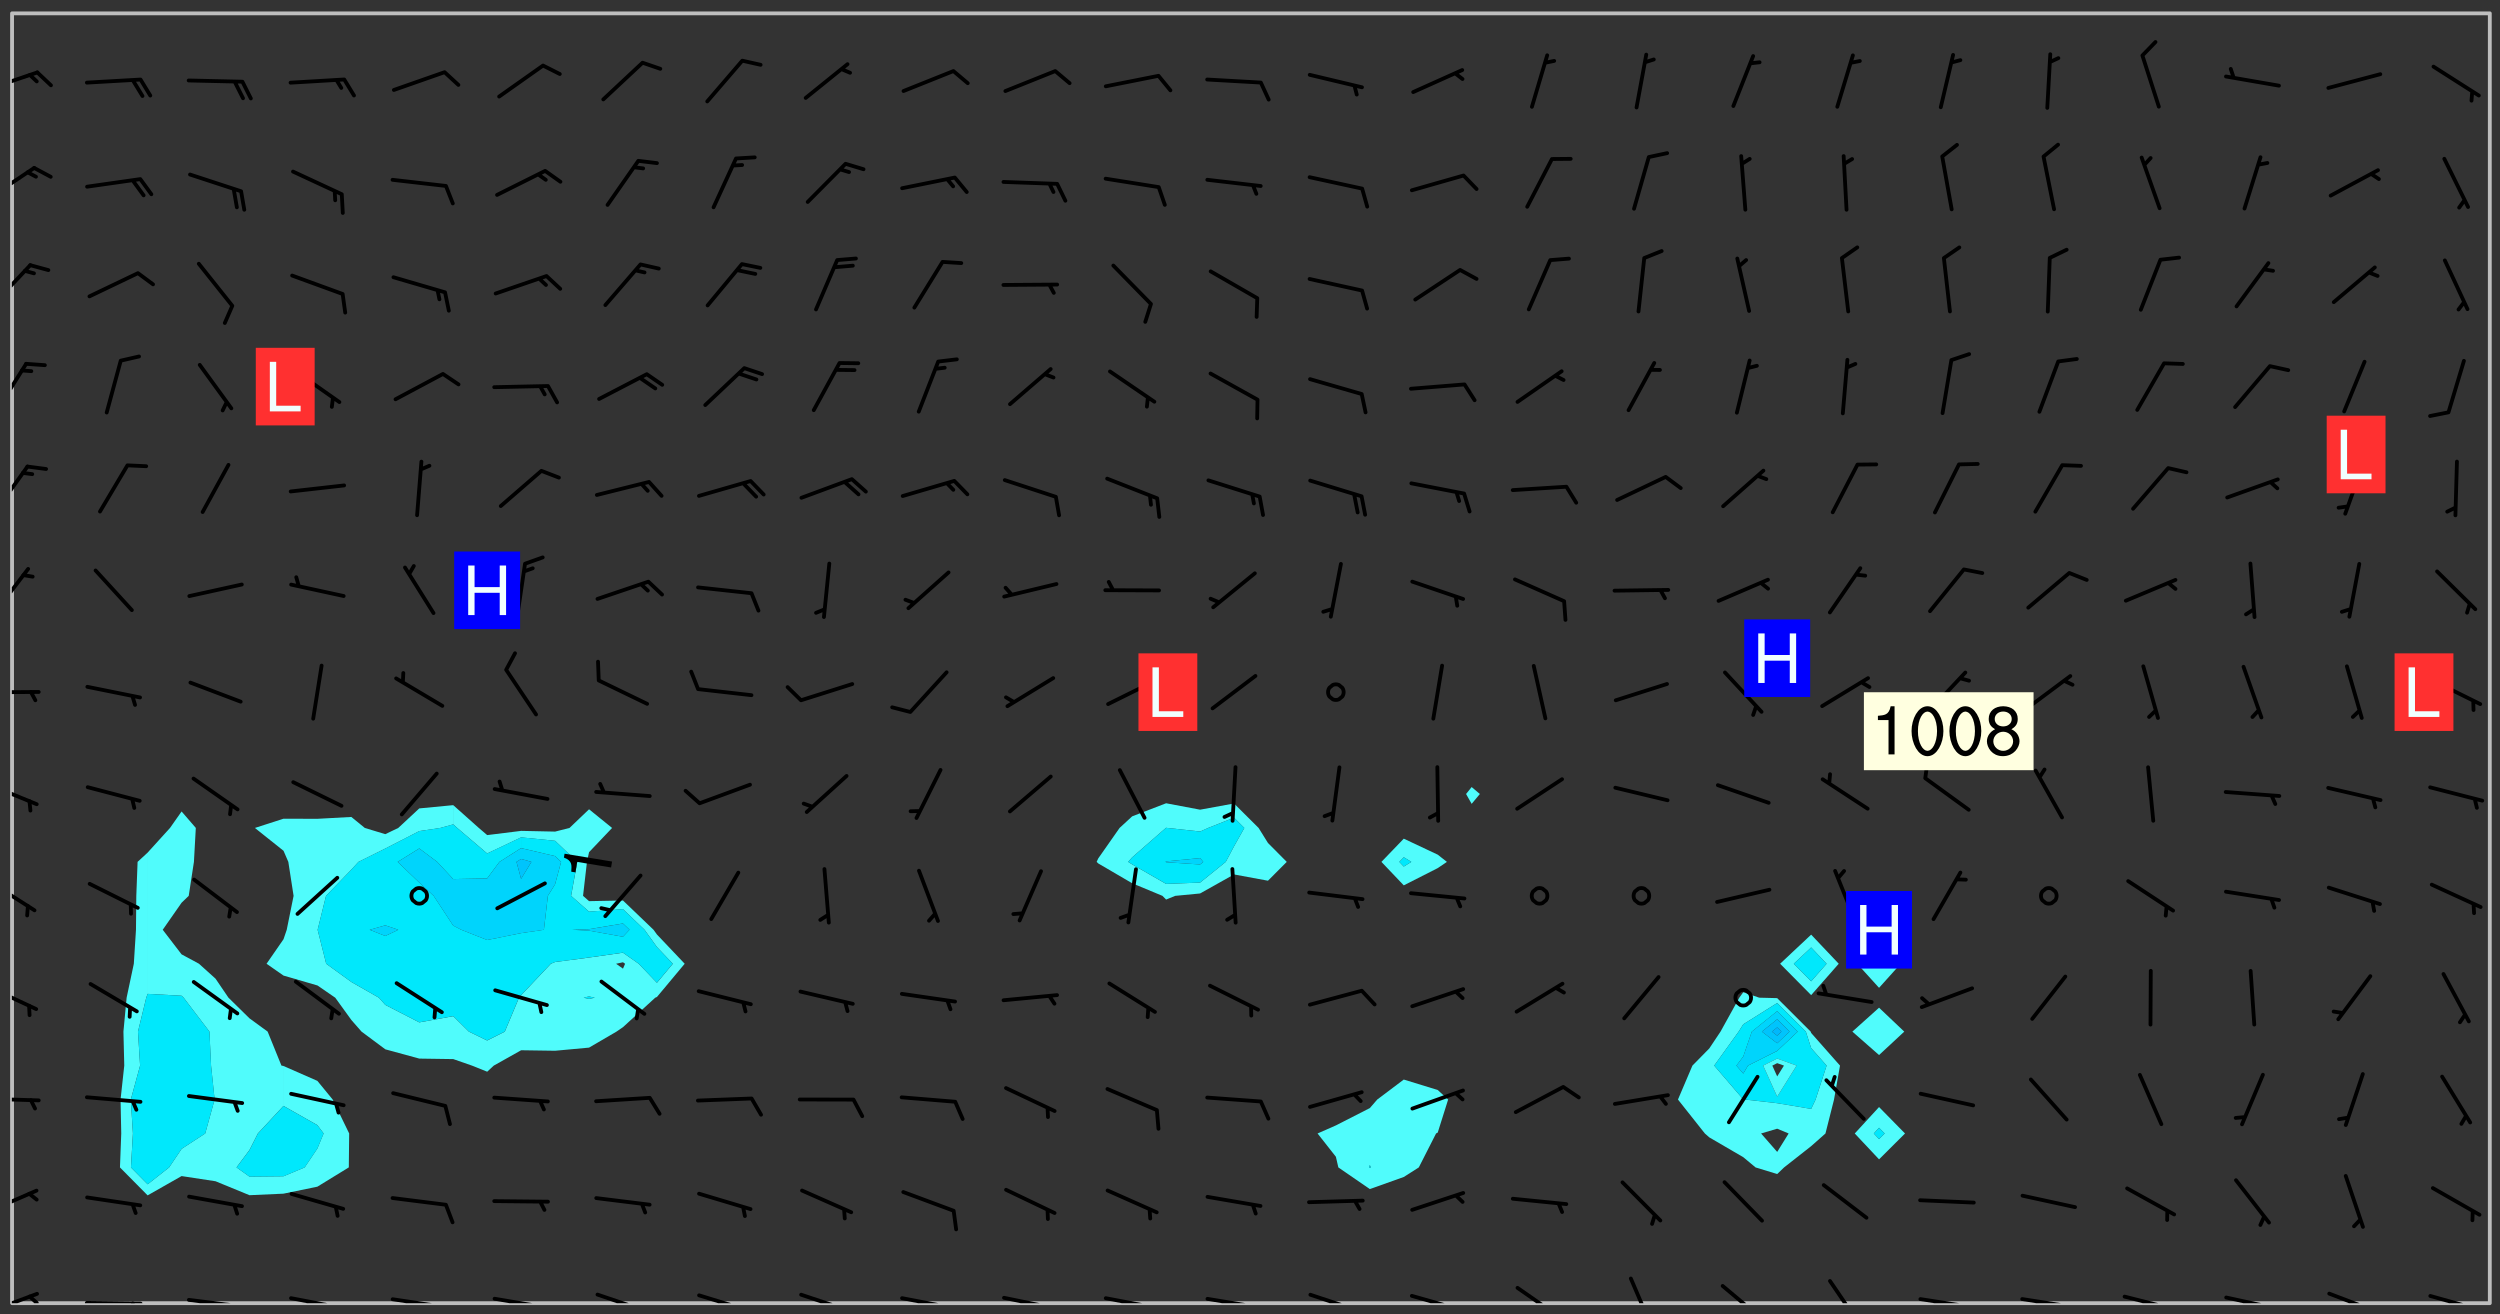 <svg xmlns="http://www.w3.org/2000/svg" role="img" xmlns:xlink="http://www.w3.org/1999/xlink" viewBox="142.45 309.95 326.84 171.84"><rect x="142.45" y="309.95" width="326.84" height="171.84" fill="#333333" stroke="none"/><defs><clipPath id="a"><path d="M144 311.672h1v168.656h-1zm0 0"/></clipPath><clipPath id="b"><path d="M144 311.672h324v168.656H144zm0 0"/></clipPath><clipPath id="c"><path d="M467 311.672h1v168.656h-1zm0 0"/></clipPath><clipPath id="d"><path d="M144 478h4v2.328h-4zm0 0"/></clipPath><clipPath id="e"><path d="M146 479h2v1.328h-2zm0 0"/></clipPath><clipPath id="f"><path d="M153 480h9v.328h-9zm0 0"/></clipPath><clipPath id="g"><path d="M159 480h2v.328h-2zm0 0"/></clipPath><clipPath id="h"><path d="M166 479h9v1.328h-9zm0 0"/></clipPath><clipPath id="i"><path d="M172 480h2v.328h-2zm0 0"/></clipPath><clipPath id="j"><path d="M180 479h8v1.328h-8zm0 0"/></clipPath><clipPath id="k"><path d="M186 480h2v.328h-2zm0 0"/></clipPath><clipPath id="l"><path d="M193 479h8v1.328h-8zm0 0"/></clipPath><clipPath id="m"><path d="M199 480h2v.328h-2zm0 0"/></clipPath><clipPath id="n"><path d="M206 479h9v1.328h-9zm0 0"/></clipPath><clipPath id="o"><path d="M212 480h2v.328h-2zm0 0"/></clipPath><clipPath id="p"><path d="M220 478h8v2.328h-8zm0 0"/></clipPath><clipPath id="q"><path d="M226 480h1v.328h-1zm0 0"/></clipPath><clipPath id="r"><path d="M233 479h8v1.328h-8zm0 0"/></clipPath><clipPath id="s"><path d="M239 480h2v.328h-2zm0 0"/></clipPath><clipPath id="t"><path d="M246 478h9v2.328h-9zm0 0"/></clipPath><clipPath id="u"><path d="M252 480h2v.328h-2zm0 0"/></clipPath><clipPath id="v"><path d="M260 479h8v1.328h-8zm0 0"/></clipPath><clipPath id="w"><path d="M267 480h2v.328h-2zm0 0"/></clipPath><clipPath id="x"><path d="M273 479h8v1.328h-8zm0 0"/></clipPath><clipPath id="y"><path d="M280 480h2v.328h-2zm0 0"/></clipPath><clipPath id="z"><path d="M286 479h9v1.328h-9zm0 0"/></clipPath><clipPath id="A"><path d="M293 480h2v.328h-2zm0 0"/></clipPath><clipPath id="B"><path d="M300 479h8v1.328h-8zm0 0"/></clipPath><clipPath id="C"><path d="M305 480h2v.328h-2zm0 0"/></clipPath><clipPath id="D"><path d="M313 478h8v2.328h-8zm0 0"/></clipPath><clipPath id="E"><path d="M319 480h1v.328h-1zm0 0"/></clipPath><clipPath id="F"><path d="M326 479h9v1.328h-9zm0 0"/></clipPath><clipPath id="G"><path d="M332 480h2v.328h-2zm0 0"/></clipPath><clipPath id="H"><path d="M340 478h7v2.328h-7zm0 0"/></clipPath><clipPath id="I"><path d="M355 476h4v4.328h-4zm0 0"/></clipPath><clipPath id="J"><path d="M367 477h7v3.328h-7zm0 0"/></clipPath><clipPath id="K"><path d="M381 477h5v3.328h-5zm0 0"/></clipPath><clipPath id="L"><path d="M393 479h8v1.328h-8zm0 0"/></clipPath><clipPath id="M"><path d="M406 479h9v1.328h-9zm0 0"/></clipPath><clipPath id="N"><path d="M412 480h2v.328h-2zm0 0"/></clipPath><clipPath id="O"><path d="M419 479h9v1.328h-9zm0 0"/></clipPath><clipPath id="P"><path d="M425 480h2v.328h-2zm0 0"/></clipPath><clipPath id="Q"><path d="M433 479h8v1.328h-8zm0 0"/></clipPath><clipPath id="R"><path d="M439 480h1v.328h-1zm0 0"/></clipPath><clipPath id="S"><path d="M446 478h8v2.328h-8zm0 0"/></clipPath><clipPath id="T"><path d="M452 480h1v.328h-1zm0 0"/></clipPath><clipPath id="U"><path d="M459 479h9v1.328h-9zm0 0"/></clipPath><clipPath id="V"><path d="M465 480h2v.328h-2zm0 0"/></clipPath><clipPath id="W"><path d="M144 465h4v4h-4zm0 0"/></clipPath><clipPath id="X"><path d="M144 453h4v2h-4zm0 0"/></clipPath><clipPath id="Y"><path d="M144 438h4v5h-4zm0 0"/></clipPath><clipPath id="Z"><path d="M144 424h4v6h-4zm0 0"/></clipPath><clipPath id="aa"><path d="M144 412h4v4h-4zm0 0"/></clipPath><clipPath id="ab"><path d="M144 400h4v1h-4zm0 0"/></clipPath><clipPath id="ac"><path d="M144 384h3v7h-3zm0 0"/></clipPath><clipPath id="ad"><path d="M144 370h3v7h-3zm0 0"/></clipPath><clipPath id="ae"><path d="M144 357h3v7h-3zm0 0"/></clipPath><clipPath id="af"><path d="M144 344h3v6h-3zm0 0"/></clipPath><clipPath id="ag"><path d="M144 331h4v6h-4zm0 0"/></clipPath><clipPath id="ah"><path d="M144 319h4v3h-4zm0 0"/></clipPath><g id="ai" clip-path="url(#clip1)"><path fill="#fff" fill-opacity="0" fill-rule="evenodd" d="M0 0h1000v1000H0zm0 0"/><path fill="#d3d3d3" fill-opacity="0" fill-rule="evenodd" d="M162.152 355.867l-.234.293.059.234.117.172.176.234.293.348.113.059.117-.172.059-.234.176-.176.465-.176h.699l.234.293.289.816.059.176.176.23.352.234.699.699.172.176.234.348.234.41.289.582.41.465.23.234.234.176.117.23.176.293.172 1.164v.234l.059.289.059.117.117.117.348.41.117.172.176.176.176.234.117.172.172.352.059.234.234.406.234-.059-.176.176-.059.93h-.582l-.234-.113-.348.113-.117.117-.059.293-.059.176-.117.172-.465.293-.059.234-.059.113v.645l.059.172v.41l.059.059v.406l.059.406.117.176.059.059.23.641-.059.293v.699l-.059.582v.234l-.059.23-.055.352v1.922l.055.117h.426l-.367.117-.023.352.891 1.168 1.742.539 1.34.359v.539l.09.809.535.715 1.52.27.891-.086.09 1.164.535.18 1.16-.18 2.055-.984 1.16-.363 1.879-.176 1.695-.18-.18.719-1.516.086-1.25.09-.805.27-1.074.809.27.719.535.898-.18.625-.266.809.266 1.078.625.898.805.18 1.25-.18-.266.723.098.504.055.293v.172l.059.293v.406l.176.117.352.117h.406l.293-.176.113-.117.059-.117.117-.23.059-.176.352-.465.23-.176.176-.059.176.059.059.176.117.988.055.469.059.172.117.234.176.059.816.059h.289l.117.234.059.406.059.352v1.105l.117.293.117.348.289.699.176.352.582.754.352.176.172.059.469.234.641.465.348.234.293.176.293.055.23.062.816.348.293.176.113.172.352.352.117.176.523.641v.289l.059.352v.348l.059.352.059.289.117.059.172.059h.176l.582.234.176.117.176.289.176.234.113.234.293.23.117.117v.41l.059.055.289.234.234.117.059.117.117.172.059.117.23.234.059.176.234.059.117.059-.117.113-.059.117v.117l-.117.293-.117.289v.582l.176.117.117.059.059.117.117.117.113.059.176.348.059.352.059.406v.176l-.059.176-.117.699v.172l.117.176.293.293h.406l.176.117.117.172.117.293v.234h-.527l-.23-.234h-.234l-.176.059-.059.699.059.348.117.176.176.41.117.23.289.469.176.055h.523l.234.059.758.641.059.293v.234l.059.059.23.348v.352l-.117.172v.293l.293.289.293.176.172.059.293.176.293.117.582.406.289.234.293.176.219.16.016.012.23.176.641.523.176.234.117.176.176.176.113.172v.641l.117.176.469.117.582.117.234.059.23.113.293.117.113.059.586.352.289.172.176.062.176.055.176.059.699.352.289.176.234.055.289.176.234.117.641.406.293.117.172.059.234.059.41.059.23.059.234.117.059.172-.41.176.469.059.059.293.113.234.176.055.234.059.176.059.406.117.641.234.117.172.059.234v.176l-.059.117-.059.406.234.234.117.059.348.117.641.23.176.117.289.117.176.176.234.465.582 1.105.176.176.348.176.176.117.352.117 1.047.523.234.059.465.113.293.059.465.176.758.582.234.234.348.465.176.176.289.234.816.699.293.176.289.289.293.176.293.289.695.641.176.176.293.234.289.234.469.289.641.582.348.234.234.293.348.348.352.465.934.992.348.406.117.176.234.059.113.117.645.176.23.113.234.059.293.176.23.117.934.699.406.406.234.176.406.176.234.117.816.348.348.234.234.117.293.289.23.117.758.352.352.172.23.059.293.117.234.059.871.176h.816l.469.23.172.059.875.699.465.117.293.059.176.059.23.059.469.059.348.059.352.059.406.059h.293l.172.059v.23l.176.176h.293l.348.059.352.059.699.117h.641l.465-.234.293-.176.172-.117.41-.172.289-.176.934-.465.469-.293.523-.293.465-.172.465-.176 1.051-.465.289-.117.41-.117.289-.117.527-.176 1.516-.699.582-.348.289-.059.293-.059.348-.117.875-.23.352-.117h.113l.234-.059.875-.234.234-.059h.812l.352-.059.816-.117.172-.059.352-.055.293-.059.23-.059.816-.176.176-.059h.348l.234-.059.465-.117.758-.172.234-.059h.348l.41-.117.289-.059 1.285-.059h.289l.41-.059.23-.059h.176l.875-.117h.406l.41-.117h.348l.352-.113.871-.059h1.75l1.047.289.41.117.289.117.352.117.289.117 1.051.172.289.059h.293l.293.059.172.059.41.059.172.059.117.059h.117l.117.059.352.059h.113l.41.066 1.922.395 1.926.395 1.52.449 1.695.719 2.145.805 1.605-.719 1.43-.805 1.16-1.078 1.25-.449 3.035-.719 1.875-.359 2.145-1.348 2.234-1.254 2.5-1.258 1.695-.449 1.785-.18 1.16-.27.625.539 1.34-.27.715-.988.984-1.344.445-.18.805-.359 1.875-.539 1.785-.449 1.25-.27 1.16-.09 1.699-.09 1.961-.27 1.25-.09h.539l.625-.09h.891l2.145-.18 2.41-.18 2.59-.09 1.695.18 1.609.09 1.43.359 1.16.719 1.875.988 1.16 1.527.266.715.629.09.355.898.535.539.535 1.527 1.074.359h.535l-.805.535.09 1.707.715 2.695.891.805.895.988.715 1.258 1.785.539 1.52-.18.355 1.344 1.609-.805.98-.539.27.27.316-.215.219-.145.801.449.449-.359h.355l.535-.27.539-.719.535-.27.625-.988 1.16.449.84.371 1.395.617 1.695-.18h1.605l1.785.09.18-1.707.535-1.344.805.27.492.848.402.406-.09.539v.359l.715.449.711-.27h1.43l.359.988.445 1.258.715 1.344 1.25.629 1.695.629.715-.18.18-.539.98-.09.449.359.086 1.258-.266.629-.535.18v.539l.715.984.266.539.984.988.801 1.078-.266.359-.09.898-.625 2.332-.355 2.066-.09 1.793-.18.719-.09.539v1.438l-.98 1.883-.359 1.707-.535.898-.805 1.168-.266.539 2.055 1.254.086.359-.355.539-.09-.18v.809l.09 1.438-.445.715-1.074.094-.266.715.535.898.805.719 1.16.809 1.34.27.445.359-.355.449-1.789-.09-1.25-.449-.715-.719-.625-.09-.176 3.59-.188 1.309h89.359V311.703h-55.27v49.082l.762.125 3.289.543 2.023 2.836v2.754l2.352.332 2.348.332h4.051l-1.379 4.16-2.023.707-2.023.703-.543.344-2.594 1.617-.188.117-2.023-2.078-.73-2.742-2.672-2.078-1.375-3.5-.066-.082-1.957-2.672 2.75-1.418v-49.082H294.422v91.414l.117.031.133.012.074.074.105.047.09.059.086.059.09.059.297.297.059.09.031.117.027.117.016.137-.031.117-.059.09-.059.086-.043.105-.047.102-.027.121v.145l.176.27.148.148.074.086.074.074.043.105.062.09.059.086.043.105.059.09.047.102.043.105.059.086.117.18.074.074.062.086.059.09.043.105.059.09.059.086.062.09.059.09.043.102.117.18.074.074.059.086.074.074.09.059.105.047h.148l.133-.016.133.016.102-.047.074-.074.047-.102-.016-.133v-.148l-.047-.105-.027-.117-.047-.102-.027-.121-.043-.102-.062-.09-.043-.102-.043-.105-.031-.117-.016-.133-.012-.137.086-.059.059-.086.121-.031.043.105.016.133v.117l.059.102.059.09.09.059.148.148.059.09.043.105-.012.102.086.059.105.047.086.059.09.059.074.074-.117.027-.105.047-.086.059-.074.074-.059.09-.062.086-.027.121-.047.102-.043.105-.031.117-.012.133-.016.133v.148l.027.117.047.105.043.102.059.09.074.074.09.059.074.074.09.059.059.09.043.105.047.102.117.031.133.016h.148l.117-.031.105.043.043.105.047.102.027.121L299.5 410l.027.117.031.121.027.117.105.043.102.047.133-.016.148.148.062.086.074.074.07.074.09.062.105.043.102.043.117.031.137.016.117-.031.074-.074.027-.117-.012-.133-.031-.121-.027-.117.043-.105h.117l.09.062.117.027h.148l.133.016h.148l.133.016.133-.016h.148l.133-.016.133-.012.137.012.117-.027.133-.016.191-.059-.059.176-.016.133-.027.121-.016.133-.059.086-.133.016-.105.047-.105.043-.117.031-.117.027-.266.031h-.148l-.133.016-.074.074.059.086.148.148.117.18.074.07.09.062.09.059.086.059.09.059.102.043.105.062.105.043.086.059.105.047.102.043.18.117.059.09-.043.102-.047.105.016.133.223.223.059.09.043.102.031.121.043.102.016.133.031.117.012.137.031.117.148.148.102.043.105.043.117.031.133.016.137.016h.117l.117-.031.09-.059.043-.105.047-.102.043-.105.031-.117.012-.133v-.148l-.012-.133-.016-.133-.031-.117-.043-.105-.047-.105-.043-.102-.043-.105-.016-.133.016-.133.027-.117.031-.117.027-.121.047-.102.09-.059.086-.062.074-.074.09-.059.223-.223.059-.086.074-.074.117-.18.059-.086v-.148l-.074-.074-.102-.047-.105-.043-.102-.043-.059-.09-.047-.105-.027-.117.09-.059.117-.031.102-.043.18-.117.148-.148.012-.133-.012-.105-.09-.059-.133.016h-.148l-.133.016-.133-.016-.121-.031-.086-.059-.074-.074-.059-.09-.062-.086-.117-.18-.059-.086.031-.121.086-.059.121-.031.059-.086v-.121l-.031-.117-.059-.09-.059-.086-.047-.105-.027-.117-.016-.133.059-.09.074-.074.09-.059.117-.18.074-.074.059-.086.148-.148.121-.031.133-.016.133.016.074.074.043.105.016.133-.031.117-.117.031-.133.012-.148.148-.043.105-.047.102-.027.121-.031.117v.148l.031.117.043.105.059.09.074.07.074.074.117.031.121.027.117-.027.133-.016h.117l.09.059.074.074.047.105.059.086.102.047.133.016.105.043.086.059-.012.105-.074.074-.18.117-.059.09-.09.059-.07.074-.074.074-.062.09-.027.117-.016.133.016.133-.016.133v.148l.016.133.027.117.031.121.074.074.09.059.086.059.09.059.117.031v.086l-.102.047-.09.059-.266.031-.117.027h-.148l-.105.043-.102.047-.059.09-.062.234-.012.133-.031.121-.016.133v.293l-.012.133.012.137.016.133.133.016.133.012.121.031.086.059.074.074.047.105.043.102.016.133v.445l-.016.133v.445l.031.266.027.117.016.133.031.117.086.211.031.266v.148l-.031.117-.027.117-.031.121-.027.117-.031.117-.031.121-.012.133-.016.133.09.059.117-.031.102.016.047.105-.031.266v.441l-.043.105-.047.105-.043.102-.043.105-.059.086-.031.121-.043.117-.031.117-.016.133.016.133.059.09.105.047.086.059.059.086-.012.137-.031.117-.043.102v.445l-.016.133v.148l-.031.117-.043.105-.027.117-.047.105-.043.102-.031.121-.027.117-.031.133-.031.117-.027.117-.043.105-.031.117-.031.121-.012.133-.016.133v.297l.027.117v.148l.047.398.027.117.059.09.121.031h.148l.133-.016.059.09v.117l-.059.09-.09.059-.102.043-.105.047-.09.059-.086.059-.137.016-.117-.031-.133-.016-.102.047-.062.086-.012.137-.016.133-.031.117-.027.117-.016.133-.031.121v.297l.016.133.031.117v.148l.012.133v.148l-.027.117-.047.102-.027.121-.031.117-.059.09-.074.074-.102.043-.105.047-.117.027-.121.031-.102-.047.059-.086.105-.047.027-.117.031-.117.027-.121.031-.117v-.148l.016-.133-.031-.117-.043-.105-.105.016-.074.074-.102.043-.09.062-.074.074-.043.102-.016.133-.031.117L304.25 426l-.031.117-.027.117-.031.121-.027.117-.031.117-.043.105-.09.059h-.09l-.117-.031-.031-.086.016-.137-.031-.117v-.148l-.012-.133v-.148l-.062-.234-.027-.121-.043-.102-.047-.105-.059-.086-.059-.09-.043-.105-.062-.086-.148-.148-.07-.074-.105-.047-.105-.043-.102-.043-.297-.297-.09-.074-.086-.059-.105-.043-.09-.062-.086-.059-.105-.043-.09-.059-.086-.062-.074-.07-.105-.047-.086-.059-.105-.043-.09-.062-.102-.043-.105-.043-.086-.059-.105-.047-.105-.043-.102-.047-.09-.059-.102-.043-.105-.043-.09-.062-.117-.027-.133-.016-.133.016H299.75l-.133.016-.117-.031-.09-.059-.074-.074-.09-.059-.102-.047h-.148l-.121-.027-.102-.043-.074-.074-.117-.18-.09-.059-.102-.043-.09-.062-.105-.043-.09-.059-.086-.059-.105-.047-.059-.086-.059-.09-.043-.105-.047-.102-.074-.074-.086-.059-.074-.074-.09-.059-.223-.223-.043-.105-.031-.266.105-.043h.145l.105.043.074.074.09.059.086.059.105.047.09.059.148.148.07.074.148.148.062.086.074.074.086.059.074.074.09.062.09.059.086.059.27.176.102.047.105.043.102.043.047-.074.059-.086.074-.074.07-.074.105.043.074.074.059.09.043.102.047.105.043.105.121.027.117-.027.074-.09.043-.105.059-.09.074-.074.105-.043.117-.027.133.012.09.059.148.148.059.09.043.105.047.102.043.105.043.102.105.047.105.043.133.016.086-.059.059-.09.074-.074.105-.043.117.027.105.047.102.043.105.043.102.047.18.117v.117l-.016.133.016.133.016.137.059.086.102.047.121.027.117.031h.148l.117-.031.059-.09.18-.117.059-.09.074-.074.059-.086.117-.18.18-.117.117.031.09.059.043.074-.016.133v.117l.09.059h.148l.133-.016.133-.012.266-.031.105-.043.117-.031.121-.027.074-.074.07-.074.062-.09-.016-.105-.047-.102-.102-.043-.105-.016-.117.027-.266.031h-.148l-.074-.074-.09-.059-.117-.031-.117-.027-.133-.016h-.148l-.133.016h-.297l-.105-.047-.148-.148-.043-.102-.059-.09.223-.223.086-.059.105-.043.117-.031.133-.016.133.016.137.016.102.043.133-.012.09-.062.102-.043.062-.09-.047-.102-.09-.059-.117-.031-.102-.043-.059-.09-.062-.09v-.117l.016-.133.105-.047.074-.07v-.121l-.09-.059-.031-.117.09-.059.074-.074.043-.105.059-.09.047-.102.016-.133v-.148l-.047-.105-.043-.102-.09-.059-.133-.016-.102-.043-.137-.016-.117-.031h-.445l-.133-.016-.133-.012-.133-.016-.117-.031h-.148l-.133-.016-.133-.012-.266-.031-.121-.043-.086-.059-.074-.074v-.148l.012-.133.105-.047.102-.043.133-.016h.152l.133-.016h.293l.121.031.102.043.09.059.234.062.121-.047.09-.059.102-.043.133-.016.105.043.102.047.133.012.121-.027h.145l.121-.031.117-.027.105-.047.074-.074.086-.059.148-.148.059-.086.047-.105.027-.117.016-.105-.102-.043-.09-.059-.117-.031-.105-.043-.09-.062-.074-.086-.074-.074-.102-.043-.105-.047-.102-.043-.059-.09-.047-.102-.086-.211-.062-.086-.059-.09-.074-.074-.086-.059h-.27l-.117.031-.09.059-.102.043-.133.016-.105-.016-.027-.117-.062-.09-.117-.031-.102-.043-.148-.148-.031-.117-.016-.105.074-.074.18-.117.117-.027.117-.031.137.016.102.043.105.043.102.047.105.043.117.031.133.016.117.027.133.016.105-.016.09-.059-.074-.074-.105-.043-.074-.074-.074-.09-.148-.148-.086-.059-.09-.059-.074-.074-.09-.059-.102-.047-.121-.027-.102-.047-.105-.043-.117-.031-.102-.043-.121-.031h-.148l-.117.031-.105.043-.086.062-.18.117-.086.059-.09.059-.105.047-.086.059-.105.043-.102.043-.105.047-.074.074-.059.09-.059.086-.047.105-.059.086-.074.074-.133-.012-.117-.031h-.117l-.074.074-.09.059-.074.074-.09.059-.086.059-.105.047-.102.043-.137.016-.102-.043-.148-.148-.105-.047h-.086l-.105.047-.102.043-.121.031-.117-.031-.074-.074v-.117l.031-.121.074-.07.059-.09.074-.074.117-.031.105-.043h.293l.133-.016.137-.016.102-.043.09-.059.102-.047.09-.059.133-.012.09.059.133.012.09-.059.086-.059.105-.043.09-.059.086-.062.09-.059.148-.148.059-.086.059-.09.105-.043.133-.016.117.027.121.031.059-.059.059-.09.031-.266.027-.117.105.012.133.016.102-.043.09-.059.059-.09.074-.074.059-.09.047-.102.012-.133-.012-.133-.047-.105-.148-.148-.059-.09-.059-.086-.043-.105v-.445l.016-.133v-.148l.012-.133-.059-.059-.09.059-.102-.043-.18-.117-.086-.059-.062-.09-.059-.09-.074-.074-.086-.059-.121.031-.102.012-.105.047-.086.059-.105.043-.148.148-.09.059-.086.059-.09.062-.105.043-.133.016v-.121l.105-.043.117-.031.074-.07.043-.105v-.148l-.027-.117-.148-.148-.133-.016h-.148l-.117.031-.105.043-.102.043-.09.062-.117.027-.074-.074.012-.133-.043-.102-.043-.105-.09-.059-.117.027-.121.031-.117.031-.102.043-.121.031-.102.043-.105.043-.09.059-.102.016v-.117l.016-.133-.059-.09-.074.043-.148.148-.059.09-.074.074-.047.105-.043.102-.074.074-.059.09-.074.074-.059.086-.074.074-.09.062-.074.07-.074.074-.102.016-.133.016-.105-.043v-.121l.148-.148.043-.102.059-.09.047-.102.043-.105.059-.09.031-.117.043-.102.031-.121.027-.117.047-.105.043-.102.043-.105.074-.07.09-.062.09-.059.102-.043h.297l.266-.031.105-.043-.074-.074-.117-.031-.105-.043-.09-.059-.102-.047-.09-.059-.102-.043-.105-.043-.09-.062-.086-.059-.105-.043-.102-.043-.121-.031-.117-.031-.102-.043L297.5 410.25l-.102-.043-.09-.059-.043-.105-.016-.133.102-.043.133-.016.137.016.133-.016.102-.043.059-.09.016-.105-.09-.059-.074-.074-.102-.043-.09-.059-.148-.148-.043-.105-.016-.133v-.293l-.059-.09-.09-.059-.074-.074-.043-.105-.031-.117-.059-.09-.074-.074-.117-.027-.074-.074-.09-.059-.09-.062-.086-.059-.074-.074-.059-.086-.047-.105-.086-.059-.148-.148-.195-.059-.133.016-.102.043-.074.074-.047.102-.043.105-.059.09-.059.086-.297.297-.09.059h-.086l-.062-.086-.043-.105.031-.117.059-.09.027-.117-.012-.133-.09-.062-.105.047-.117.027-.117.031-.27.176-.102.047-.117.027-.105.047-.09.059-.102.043-.059-.086-.047-.105.016-.133.047-.105.07-.074.074-.07.059-.09v-.148l-.043-.105h-.238l-.102.047-.031.117-.027.117-.031.121-.074.043-.133.016-.074-.047-.043-.102-.043-.105-.047-.102-.043-.105-.121.031-.102.043-.133.016-.117.031-.105.043-.09.059-.102.047-.121.027-.133.016-.102-.043-.059-.09-.047-.105-.043-.102-.043-.105v-.117l.059-.09.086-.059.18-.117.102-.047.105-.043.105-.059.102-.043.09-.062.102-.043.105-.059.102-.047.09-.059.105-.043.102-.043.09-.062.102-.043.137-.016.117.031.102.043.121.031.102.043.105.047.102.043.105.043.102.047.105.043.102.043.105.047.086.059.105.043.117.031.105.043.102.047.09.059.105.043.102.043.105.047.117.027.102.047.121.027h.148l.086-.059.016-.102.059-.09-.027-.117-.074-.074-.117-.18-.074-.074-.09-.074-.18-.117-.086-.059-.105-.043-.102-.047-.27-.176-.059-.09-.074-.074-.059-.09-.043-.102-.031-.117-.016-.137v-.562l-.012-.133-.016-.133-.031-.117-.016-.133-.012-.133-.031-.121-.223-.223-.059-.086-.016-.105.031-.117.133-.016v-91.414H172.992v1.453l-.059.234-.352 1.051-.172.523-.117.348-.176.41-.117.172-.234.293-.23.059h-.352l-.117.059-.23.406v.293l.117.176.23.23.117.234.641.758.293.465.176.234.23.352.234.348.641.816.176.465.172.41.117.695.176.469.117 1.398.059.465v.875l.117 1.047v4.781l-.059.465-.352 1.281-.176.523-.113.41-.352.93L172.934 336l-.234.582-.117.176-.172.348-.176.406-.352.816-.059.293-.113.293-.117.289-.059.176-.117.875-.059.406-.059.117-.059.176-.059.172-.23.527-.117.172v.234l-.117.234-.059.172-.176.586v.289l-.059.176v.293l-.059.113-.059.527v.172l-.055.234v2.621l-.176.816-.117.176-.176.234-.117.172-.113.234-.586.934-.23.289-.293.465-.176.234-.289.352-.352.699-.113.23-.176.41-.176.23-.406.527-.816.699-.293.172-.289.234-.176.117-.176.176-.523.406-.527.176-.172.176-.234.055-.641.176h-.758m12.211 31.023l-1.074.449.359.895 1.25-.715.445-.539-.98-.09"/><path fill="#d3d3d3" fill-opacity="0" fill-rule="evenodd" d="M201.508 416.598h-.895l.449.629.98.359.805-.09.445-.988-.176.09-.715-.355-.895.355m154.621 59.07l-.059-.523v-.293l.113-.293.059-.23.469-.469h.113l.117-.113.117-.059h.176l.234-.059h.348l.234.059.117.059.23.172.059.176.117.582v.293l-.117.176-.172.289-.176.176-.527.523-.23.234-.117.059h-.176l-.117-.059-.406-.293-.176-.117-.117-.059-.059-.113-.055-.117m6.641-10.957l-.059-.172v-1.109l.059-.172.176-.059.172-.059h.176l.234-.059.117.059.059.699-.059.172-.117.176-.117.059-.234.523-.113.059h-.234l-.059-.117m9.613-14.391l-.117-.176v-.699l.293-.875.117-.172.176-.352.113-.23.117-.293.352-.758.117-.23.172-.234h.176l.117-.059h.641l.117.059.234.234.172.113.352.293.117.117.113.176v.113l.117.059.117.117v.699l-.059.176v.23l-.059.176-.348 1.051-.117.23-.117.234-.117.059-.23.234-.641.289h-.875l-.41-.117-.641-.465"/><path fill="none" stroke="#bebebe" stroke-linecap="round" stroke-linejoin="round" stroke-miterlimit="10" stroke-width=".5" d="M467.957 311.695H144.027v168.625h323.93v-168.625"/><g clip-path="url(#a)"><path fill="#fff" fill-opacity="0" fill-rule="evenodd" d="M144 475.891v4.438h.004H144V311.672h.004H144v164.219"/></g><g clip-path="url(#b)"><path fill="#fff" fill-opacity="0" fill-rule="evenodd" d="M144.004 480.328V311.672h22.188v104.367l-1.512 2.152-2.926 3.223-1.316 1.215-.168 4.441-.043 4.438-.281 4.438-.941 4.438-.418 4.438.109 4.441-.484 4.438.09 4.438-.168 4.438 3.621 3.66 4.438-2.523 4.438.676 4.438 1.824 4.441-.199 4.438-.914 4.109-2.523.047-4.438-2.16-4.438-1.996-2.434-4.438-1.949-.266-.055-1.801-4.441-2.375-1.734-2.75-2.703-1.688-2.484-2.168-1.953-2.27-1.223-2.465-3.215 2.465-3.535.934-.902.68-4.441.246-4.438-1.859-2.152V311.672h35.508v103.539l-4.438.426-2.746 2.555-1.695.812-2.676-.812-1.762-1.438-4.438.242-4.438-.012-3.734 1.207 3.734 2.98.629 1.457.688 4.441-.898 4.438-.418 1.23-2.219 3.207 2.219 1.547 4.438 1.293 2.324 1.598 2.113 2.922 1.328 1.516 3.109 2.312 4.441 1.211 4.438.066 2.449.852 1.988.797.859-.797 3.578-2.008 4.441.066 4.438-.41 3.582-2.09.855-.586 4.219-3.852.219-.09 3.629-4.348-3.629-3.824-.441-.613-3.996-3.832-4.438.086-.785-.691.512-4.441.273-1.27 3.012-3.168-3.012-2.441-2.555 2.441-1.883.477-4.441-.094-4.438.551-1.094-.934-3.344-2.98V311.672h93.203v103.293l-4.438 1.711-1.645 1.516-2.793 3.988-.207.449.207.199 4.438 2.594 3.961 1.648.477.484 1.191-.484 3.25-.312 4.438-2.488 4.438.82 2.457-2.461-2.457-2.473-1.223-1.965-3.215-3.199-4.438.812-4.441-.84V311.672h31.07v107.922l-2.922 3.035 2.922 3.07v25.387l-3.469 2.613-.969 1.117-4.438 2.266-2.395 1.055 2.395 3.043.32 1.395 4.117 2.832 4.438-1.582 1.965-1.25 2.258-4.438.215-.113 1.363-4.324-1.363-1.246-4.438-1.367v-25.387l4.438-2.254 1.203-.816-1.203-.945-4.438-2.09V311.672h8.875v101.172l-.73.91.73 1.289 1.074-1.289-1.074-.91V311.672h35.508v128l-.516.711-2.457 4.438-1.465 2.195-2.207 2.246-1.891 4.438 3.516 4.438.582.512 4.438 2.586 1.609 1.34 2.828.863.898-.863 3.543-2.785 1.867-1.652 1.121-4.438.781-4.438-3.77-4.266-.059-.176-4.383-4.379-2.355-.059-2.082-.711v-128h8.879v120.469l-4.059 3.805 4.059 4.102 3.605-4.102-3.605-3.805V311.672h8.875v120.801l-2.855 3.473 2.855 3.148v2.598l-3.488 3.129 3.488 3.062v6.797l-3.176 3.457 3.176 3.383 3.395-3.383-3.395-3.457v-6.797l3.297-3.062-3.297-3.129v-2.598l2.832-3.148-2.832-3.473V311.672h79.887v168.656H144.004"/></g><path fill="#50fcfc" fill-rule="evenodd" d="M161.754 466.234l-3.621-3.66.168-4.438-.09-4.438.484-4.438-.109-4.441.418-4.438.941-4.438.281-4.438.043-4.438.168-4.441 1.316-1.215v18.473l-.184.496-1.082 4.438.277 4.441-1.215 4.438.277 4.438-.258 4.438 2.184 2.207 2.805-2.207 1.633-2.426 3.086-2.012 1.23-4.438-.465-4.438-.211-4.441-3.375-4.438-.266-.254-4.438-.242v-18.473l2.926-3.223 1.512-2.152 1.859 2.152-.246 4.438-.68 4.441-.934.902-2.465 3.535 2.465 3.215 2.27 1.223 2.168 1.953 1.688 2.484 2.75 2.703 2.375 1.734 1.801 4.441.266.055v5.219l-3.344 3.602-1.098 2.164-1.695 2.273 1.695 1.207 4.441-.047 2.773-1.16 1.664-2.473.812-1.965-.812-1.086-4.438-2.516v-5.219l4.438 1.949 1.996 2.434 2.16 4.438-.047 4.438-4.109 2.523-4.438.914-4.441.199-4.438-1.824-4.438-.676-4.438 2.523"/><path fill="#00e8fc" fill-rule="evenodd" d="M159.828 458.137l-.277-4.438 1.215-4.438-.277-4.441 1.082-4.438.184-.496 4.438.242.266.254 3.375 4.438.211 4.441.465 4.438-1.23 4.438-3.086 2.012-1.633 2.426-2.805 2.207-2.184-2.207.258-4.438m15.238 5.645l-1.695-1.207 1.695-2.273 1.098-2.164 3.344-3.602 4.438 2.516.812 1.086-.812 1.965-1.664 2.473-2.773 1.16-4.441.047"/><path fill="#50fcfc" fill-rule="evenodd" d="M179.508 421.172l-3.734-2.98 3.734-1.207 4.438.012 4.438-.242 1.762 1.438 2.676.812 1.695-.812 2.746-2.555 4.438-.426v2.516l-1.691.465-2.746.41-4.441 2.281-3.512 1.746-.926 1.008-3.312 3.434-1.098 4.438 1.121 4.438 3.289 2.383 3.602 2.055.836.941 4.441 2.285 4.438-.812 2.051 2.023 2.387 1.16 2.305-1.16 1.863-4.438.27-.324 3.887-4.113.555-.227 4.438-.586v5.082l-.699.168.699.16.754-.16-.754-.168v-5.082l4.438-.633v1.25l-.902.195.902.641.277-.641-.277-.195v-1.25l2.055 1.445 2.383 2.488 2.078-2.488-2.078-2.188-1.617-2.25-2.82-2.703-4.438.332-2.344-2.066.805-4.441-2.898-2.758-4.441-.449-4.438 2.105-3.914-3.336-.523-.465v-2.516l3.344 2.98 1.094.934 4.438-.551 4.441.094 1.883-.477 2.555-2.441 3.012 2.441-3.012 3.168-.273 1.27-.512 4.441.785.691 4.438-.086 3.996 3.832.441.613 3.629 3.824-3.629 4.348-.219.09-4.219 3.852-.855.586-3.582 2.09-4.438.41-4.441-.066-3.578 2.008-.859.797-1.988-.797-2.449-.852-4.438-.066-4.441-1.211-3.109-2.312-1.328-1.516-2.113-2.922-2.324-1.598-4.438-1.293-2.219-1.547 2.219-3.207.418-1.23.898-4.438-.688-4.441-.629-1.457"/><path fill="#00e8fc" fill-rule="evenodd" d="M185.094 435.945l-1.121-4.438 1.098-4.438 3.312-3.434.926-1.008 3.512-1.746v10.043l-2.043.582 2.043.809 1.699-.809-1.699-.582v-10.043l4.441-2.281 2.746-.41 1.691-.465.523.465 3.914 3.336 4.438-2.105v1.41l-2.828 1.797-1.609 2.164-4.438.086-2.094-2.25-2.344-1.754-2.824 1.754 2.824 2.703 1.883 1.738 2.555 3.891 1.059.547 3.379 1.336 4.438-.898 2.984-.438.52-4.438.938-1.508.793-2.934-.793-.754-4.441-1.043v-1.41l4.441.449 2.898 2.758-.805 4.441 2.344 2.066 4.438-.332v1.879l-4.438.746-2.188.078 2.188.113 4.438.797.859-.91-.859-.824v-1.879l2.82 2.703 1.617 2.25 2.078 2.188-2.078 2.488-2.383-2.488-2.055-1.445-4.438.633-4.438.586-.555.227-3.887 4.113-.27.324-1.863 4.438-2.305 1.16-2.387-1.16-2.051-2.023-4.438.812-4.441-2.285-.836-.941-3.602-2.055-3.289-2.383"/><path fill="#00d4fc" fill-rule="evenodd" d="M192.82 432.316l-2.043-.809 2.043-.582 1.699.582-1.699.809m4.441-6.984l-2.824-2.703 2.824-1.754 2.344 1.754 2.094 2.25 4.438-.086 1.609-2.164 2.828-1.797v1.414l-.602.383.602 2.219 1.352-2.219-1.352-.383v-1.414l4.441 1.043.793.754-.793 2.934-.938 1.508-.52 4.438-2.984.438-4.438.898-3.379-1.336-1.059-.547-2.555-3.891-1.883-1.738"/><path fill="#00c4fc" fill-rule="evenodd" d="M210.574 424.848l-.602-2.219.602-.383 1.352.383-1.352 2.219"/><path fill="#00d4fc" fill-rule="evenodd" d="M219.453 431.621l-2.188-.113 2.188-.078 4.438-.746.859.824-.859.91-4.438-.797"/><path fill="#00e8fc" fill-rule="evenodd" d="M219.453 440.543l-.699-.16.699-.168.754.168-.754.16"/><path fill="#fff" fill-opacity="0" fill-rule="evenodd" d="M223.891 435.75l-.902.195.902.641.277-.641-.277-.195"/><path fill="#50fcfc" fill-rule="evenodd" d="M286.027 422.828l-.207-.199.207-.449 2.793-3.988 1.645-1.516 4.438-1.711 4.441.84 4.438-.812v1.855l-3.387 1.344-1.051.469-4.305-.469-.137-.023-.035.023-4.402 3.844-.523.594.523.324 4.438 2.555 4.441-.172 3.355-2.707 1.082-2.035 1.348-2.402-1.348-1.344v-1.855l3.215 3.199 1.223 1.965 2.457 2.473-2.457 2.461-4.438-.82-4.438 2.488-3.25.312-1.191.484-.477-.484-3.961-1.648-4.438-2.594"/><path fill="#00e8fc" fill-rule="evenodd" d="M290.465 422.953l-.523-.324.523-.594 4.402-3.844.035-.023.137.023 4.305.469v3.477l-4.441.422-.074.07.074.047 4.441.293.418-.34-.418-.492v-3.477l1.051-.469 3.387-1.344 1.348 1.344-1.348 2.402-1.082 2.035-3.355 2.707-4.441.172-4.438-2.555"/><path fill="#00d4fc" fill-rule="evenodd" d="M294.902 422.676l-.074-.047.074-.07 4.441-.422.418.492-.418.34-4.441-.293"/><path fill="#50fcfc" fill-rule="evenodd" d="M317.098 461.18l-2.395-3.043 2.395-1.055 4.438-2.266v7.445l-.094.312.094.066.133-.066-.133-.312v-7.445l.969-1.117 3.469-2.613 4.438 1.367 1.363 1.246-1.363 4.324-.215.113-2.258 4.438-1.965 1.25-4.438 1.582-4.117-2.832-.32-1.395"/><path fill="#00e8fc" fill-rule="evenodd" d="M321.535 462.641l-.094-.066.094-.312.133.312-.133.066"/><path fill="#50fcfc" fill-rule="evenodd" d="M325.973 425.699l-2.922-3.07 2.922-3.035v2.43l-.582.605.582.613.988-.613-.988-.605v-2.43l4.438 2.09 1.203.945-1.203.816-4.438 2.254"/><path fill="#00e8fc" fill-rule="evenodd" d="M325.973 423.242l-.582-.613.582-.605.988.605-.988.613"/><path fill="#50fcfc" fill-rule="evenodd" d="M334.848 415.043l-.73-1.289.73-.91 1.074.91-1.074 1.289m30.488 43.094l-3.516-4.438 1.891-4.438 2.207-2.246 1.465-2.195 2.457-4.438.516-.711 2.082.711 2.355.059v.637l-4.438 2.785-.602.957-3.195 4.441 3.797 4.422.227.016 4.211.477v3.336l-2.105.625 2.105 2.41 1.496-2.41-1.496-.625v-3.336l4.441.746.578-1.223 1.441-4.438-2.02-2.285-.695-2.156-3.746-3.742v-.637l4.383 4.379.059.176 3.77 4.266-.781 4.438-1.121 4.438-1.867 1.652-3.543 2.785-.898.863-2.828-.863-1.609-1.34-4.438-2.586-.582-.512"/><path fill="#00e8fc" fill-rule="evenodd" d="M370.355 453.684l-3.797-4.422 3.195-4.441.602-.957 4.438-2.785v1.062l-3.32 2.68-1.117 3.254-.895 1.188.895 1.043.617-1.043 3.82-1.918v.996l-1.832.922 1.832 4.059 2.535-4.059-2.535-.922v-.996l2.684-2.523-2.684-2.68v-1.062l3.746 3.742.695 2.156 2.02 2.285-1.441 4.438-.578 1.223-4.441-.746-4.211-.477-.227-.016"/><path fill="#00d4fc" fill-rule="evenodd" d="M370.355 450.305l-.895-1.043.895-1.188 1.117-3.254 3.32-2.68v1.062l-2.004 1.617 2.004 1.523 1.621-1.523-1.621-1.617v-1.062l2.684 2.68-2.684 2.523-3.82 1.918-.617 1.043"/><path fill="#fff" fill-opacity="0" fill-rule="evenodd" d="M374.793 457.512l-2.105.625 2.105 2.41 1.496-2.41-1.496-.625"/><path fill="#00c4fc" fill-rule="evenodd" d="M374.793 446.344l-2.004-1.523 2.004-1.617v1.062l-.691.555.691.527.559-.527-.559-.555v-1.062l1.621 1.617-1.621 1.523"/><path fill="#50fcfc" fill-rule="evenodd" d="M374.793 448.34l-1.832.922 1.832 4.059 2.535-4.059-2.535-.922v.602l.883.32-.883 1.414-.637-1.414.637-.32v-.602"/><path fill="#00b8fc" fill-rule="evenodd" d="M374.793 445.348l-.691-.527.691-.555.559.555-.559.527"/><path fill="#fff" fill-opacity="0" fill-rule="evenodd" d="M374.793 448.941l-.637.32.637 1.414.883-1.414-.883-.32"/><path fill="#50fcfc" fill-rule="evenodd" d="M379.234 440.047l-4.059-4.102 4.059-3.805v1.676l-2.273 2.129 2.273 2.297 2.016-2.297-2.016-2.129v-1.676l3.605 3.805-3.605 4.102"/><path fill="#00e8fc" fill-rule="evenodd" d="M379.234 438.242l-2.273-2.297 2.273-2.129 2.016 2.129-2.016 2.297"/><path fill="#50fcfc" fill-rule="evenodd" d="M388.109 447.883l-3.488-3.062 3.488-3.129 3.297 3.129-3.297 3.062m0 13.637l-3.176-3.383 3.176-3.457v2.707l-.688.75.688.734.738-.734-.738-.75v-2.707l3.395 3.457-3.395 3.383m0-22.426l-2.855-3.148 2.855-3.473 2.832 3.473-2.832 3.148"/><path fill="#00e8fc" fill-rule="evenodd" d="M388.109 458.871l-.688-.734.688-.75.738.75-.738.734"/><g clip-path="url(#c)"><path fill="#fff" fill-opacity="0" fill-rule="evenodd" d="M467.996 480.328H468V311.672h-.004H468v168.656h-.004"/></g><path fill="#fff" fill-opacity="0" fill-rule="evenodd" d="M223.625 426.84l.949-5.766-9.828-1.617-.949 5.762 9.828 1.621"/><path fill-rule="evenodd" d="M216.176 422.066l.082-.504 6.211 1.023-.129.777-4.43-.73-.223 1.371-.551-.09.027-.566-.012-.258-.051-.238-.105-.223-.18-.207-.27-.188-.371-.168"/><g clip-path="url(#d)"><path fill="none" stroke="#000" stroke-linecap="round" stroke-linejoin="round" stroke-miterlimit="10" stroke-width=".5" d="M147.293 479.102l-6.586 2.453"/></g><g clip-path="url(#e)"><path fill="none" stroke="#000" stroke-linecap="round" stroke-linejoin="round" stroke-miterlimit="10" stroke-width=".5" d="M146.336 479.457l.918.816"/></g><g clip-path="url(#f)"><path fill="none" stroke="#000" stroke-linecap="round" stroke-linejoin="round" stroke-miterlimit="10" stroke-width=".5" d="M160.828 480.371l-7.027-.086"/></g><g clip-path="url(#g)"><path fill="none" stroke="#000" stroke-linecap="round" stroke-linejoin="round" stroke-miterlimit="10" stroke-width=".5" d="M159.805 480.359l.562 1.09"/></g><g clip-path="url(#h)"><path fill="none" stroke="#000" stroke-linecap="round" stroke-linejoin="round" stroke-miterlimit="10" stroke-width=".5" d="M174.117 480.766l-6.973-.875"/></g><g clip-path="url(#i)"><path fill="none" stroke="#000" stroke-linecap="round" stroke-linejoin="round" stroke-miterlimit="10" stroke-width=".5" d="M173.102 480.641l.438 1.145"/></g><g clip-path="url(#j)"><path fill="none" stroke="#000" stroke-linecap="round" stroke-linejoin="round" stroke-miterlimit="10" stroke-width=".5" d="M187.395 480.988l-6.898-1.32"/></g><g clip-path="url(#k)"><path fill="none" stroke="#000" stroke-linecap="round" stroke-linejoin="round" stroke-miterlimit="10" stroke-width=".5" d="M186.391 480.797l.363 1.172"/></g><g clip-path="url(#l)"><path fill="none" stroke="#000" stroke-linecap="round" stroke-linejoin="round" stroke-miterlimit="10" stroke-width=".5" d="M200.734 480.848l-6.949-1.039"/></g><g clip-path="url(#m)"><path fill="none" stroke="#000" stroke-linecap="round" stroke-linejoin="round" stroke-miterlimit="10" stroke-width=".5" d="M199.723 480.699l.41 1.156"/></g><g clip-path="url(#n)"><path fill="none" stroke="#000" stroke-linecap="round" stroke-linejoin="round" stroke-miterlimit="10" stroke-width=".5" d="M214.039 480.914l-6.93-1.172"/></g><g clip-path="url(#o)"><path fill="none" stroke="#000" stroke-linecap="round" stroke-linejoin="round" stroke-miterlimit="10" stroke-width=".5" d="M213.031 480.746l.387 1.164"/></g><g clip-path="url(#p)"><path fill="none" stroke="#000" stroke-linecap="round" stroke-linejoin="round" stroke-miterlimit="10" stroke-width=".5" d="M227.219 481.461l-6.656-2.262"/></g><g clip-path="url(#q)"><path fill="none" stroke="#000" stroke-linecap="round" stroke-linejoin="round" stroke-miterlimit="10" stroke-width=".5" d="M226.25 481.129l.195 1.211"/></g><g clip-path="url(#r)"><path fill="none" stroke="#000" stroke-linecap="round" stroke-linejoin="round" stroke-miterlimit="10" stroke-width=".5" d="M240.566 481.359l-6.719-2.062"/></g><g clip-path="url(#s)"><path fill="none" stroke="#000" stroke-linecap="round" stroke-linejoin="round" stroke-miterlimit="10" stroke-width=".5" d="M239.586 481.059l.234 1.207"/></g><g clip-path="url(#t)"><path fill="none" stroke="#000" stroke-linecap="round" stroke-linejoin="round" stroke-miterlimit="10" stroke-width=".5" d="M253.852 481.441l-6.664-2.227"/></g><g clip-path="url(#u)"><path fill="none" stroke="#000" stroke-linecap="round" stroke-linejoin="round" stroke-miterlimit="10" stroke-width=".5" d="M252.883 481.117l.203 1.211"/></g><g clip-path="url(#v)"><path fill="none" stroke="#000" stroke-linecap="round" stroke-linejoin="round" stroke-miterlimit="10" stroke-width=".5" d="M267.285 480.988l-6.902-1.32"/></g><g clip-path="url(#w)"><path fill="none" stroke="#000" stroke-linecap="round" stroke-linejoin="round" stroke-miterlimit="10" stroke-width=".5" d="M267.285 480.988l.727 2.344"/></g><g clip-path="url(#x)"><path fill="none" stroke="#000" stroke-linecap="round" stroke-linejoin="round" stroke-miterlimit="10" stroke-width=".5" d="M280.594 481.035l-6.883-1.414"/></g><g clip-path="url(#y)"><path fill="none" stroke="#000" stroke-linecap="round" stroke-linejoin="round" stroke-miterlimit="10" stroke-width=".5" d="M280.594 481.035l.691 2.355"/></g><g clip-path="url(#z)"><path fill="none" stroke="#000" stroke-linecap="round" stroke-linejoin="round" stroke-miterlimit="10" stroke-width=".5" d="M293.918 480.984l-6.902-1.312"/></g><g clip-path="url(#A)"><path fill="none" stroke="#000" stroke-linecap="round" stroke-linejoin="round" stroke-miterlimit="10" stroke-width=".5" d="M293.918 480.984l.727 2.344"/></g><g clip-path="url(#B)"><path fill="none" stroke="#000" stroke-linecap="round" stroke-linejoin="round" stroke-miterlimit="10" stroke-width=".5" d="M307.246 480.902l-6.934-1.145"/></g><g clip-path="url(#C)"><path fill="none" stroke="#000" stroke-linecap="round" stroke-linejoin="round" stroke-miterlimit="10" stroke-width=".5" d="M306.238 480.734l.391 1.164"/></g><g clip-path="url(#D)"><path fill="none" stroke="#000" stroke-linecap="round" stroke-linejoin="round" stroke-miterlimit="10" stroke-width=".5" d="M320.43 481.441l-6.668-2.223"/></g><g clip-path="url(#E)"><path fill="none" stroke="#000" stroke-linecap="round" stroke-linejoin="round" stroke-miterlimit="10" stroke-width=".5" d="M319.461 481.117l.203 1.211"/></g><g clip-path="url(#F)"><path fill="none" stroke="#000" stroke-linecap="round" stroke-linejoin="round" stroke-miterlimit="10" stroke-width=".5" d="M333.789 481.289l-6.758-1.922"/></g><g clip-path="url(#G)"><path fill="none" stroke="#000" stroke-linecap="round" stroke-linejoin="round" stroke-miterlimit="10" stroke-width=".5" d="M332.809 481.008l.258 1.199"/></g><g clip-path="url(#H)"><path fill="none" stroke="#000" stroke-linecap="round" stroke-linejoin="round" stroke-miterlimit="10" stroke-width=".5" d="M346.609 482.336l-5.766-4.016"/></g><g clip-path="url(#I)"><path fill="none" stroke="#000" stroke-linecap="round" stroke-linejoin="round" stroke-miterlimit="10" stroke-width=".5" d="M358.426 483.559l-2.766-6.461"/></g><g clip-path="url(#J)"><path fill="none" stroke="#000" stroke-linecap="round" stroke-linejoin="round" stroke-miterlimit="10" stroke-width=".5" d="M373.047 482.59l-5.383-4.52"/></g><g clip-path="url(#K)"><path fill="none" stroke="#000" stroke-linecap="round" stroke-linejoin="round" stroke-miterlimit="10" stroke-width=".5" d="M385.648 483.234l-3.953-5.812"/></g><g clip-path="url(#L)"><path fill="none" stroke="#000" stroke-linecap="round" stroke-linejoin="round" stroke-miterlimit="10" stroke-width=".5" d="M400.457 480.867l-6.941-1.078"/></g><g clip-path="url(#M)"><path fill="none" stroke="#000" stroke-linecap="round" stroke-linejoin="round" stroke-miterlimit="10" stroke-width=".5" d="M413.773 480.871l-6.945-1.086"/></g><g clip-path="url(#N)"><path fill="none" stroke="#000" stroke-linecap="round" stroke-linejoin="round" stroke-miterlimit="10" stroke-width=".5" d="M412.762 480.715l.402 1.156"/></g><g clip-path="url(#O)"><path fill="none" stroke="#000" stroke-linecap="round" stroke-linejoin="round" stroke-miterlimit="10" stroke-width=".5" d="M427.023 481.191l-6.812-1.727"/></g><g clip-path="url(#P)"><path fill="none" stroke="#000" stroke-linecap="round" stroke-linejoin="round" stroke-miterlimit="10" stroke-width=".5" d="M426.031 480.941l.293 1.191"/></g><g clip-path="url(#Q)"><path fill="none" stroke="#000" stroke-linecap="round" stroke-linejoin="round" stroke-miterlimit="10" stroke-width=".5" d="M440.363 481.074l-6.867-1.492"/></g><g clip-path="url(#R)"><path fill="none" stroke="#000" stroke-linecap="round" stroke-linejoin="round" stroke-miterlimit="10" stroke-width=".5" d="M439.367 480.855l.332 1.184"/></g><g clip-path="url(#S)"><path fill="none" stroke="#000" stroke-linecap="round" stroke-linejoin="round" stroke-miterlimit="10" stroke-width=".5" d="M453.527 481.582l-6.562-2.508"/></g><g clip-path="url(#T)"><path fill="none" stroke="#000" stroke-linecap="round" stroke-linejoin="round" stroke-miterlimit="10" stroke-width=".5" d="M452.574 481.219l.152 1.215"/></g><g clip-path="url(#U)"><path fill="none" stroke="#000" stroke-linecap="round" stroke-linejoin="round" stroke-miterlimit="10" stroke-width=".5" d="M466.945 481.277l-6.766-1.898"/></g><g clip-path="url(#V)"><path fill="none" stroke="#000" stroke-linecap="round" stroke-linejoin="round" stroke-miterlimit="10" stroke-width=".5" d="M465.961 481.004l.262 1.195"/></g><g clip-path="url(#W)"><path fill="none" stroke="#000" stroke-linecap="round" stroke-linejoin="round" stroke-miterlimit="10" stroke-width=".5" d="M147.223 465.609l-6.445 2.809"/></g><path fill="none" stroke="#000" stroke-linecap="round" stroke-linejoin="round" stroke-miterlimit="10" stroke-width=".5" d="M146.285 466.02l.961.762m13.543.75l-6.949-1.035m5.938.883l.41 1.156m13.898-.898l-6.914-1.246m5.91 1.066l.375 1.168m13.863-.637l-6.75-1.949m5.77 1.668l.25 1.199m14.156-1.453l-6.973-.879m6.973.879l.871 2.297m12.473-2.699l-7.027-.074m6.004.062l.562 1.09m13.75-.684l-6.977-.863m5.961.738l.438 1.145m13.77-.445l-6.73-2.012m5.754 1.719l.242 1.203m13.898-.496l-6.43-2.84m5.496 2.426l.09 1.223m14.238-1.004l-6.586-2.449m6.586 2.449l.324 2.434m12.867-2.141l-6.34-3.035m5.418 2.594l.051 1.227m14.227-.875l-6.422-2.855m5.488 2.441l.086 1.223m14.414-1.641l-6.926-1.191m5.918 1.02l.387 1.164m13.988-1.691l-7.027.207m6.004-.176l.609 1.062m13.551-2.094l-6.672 2.207m5.703-1.887l.887.848m13.559.285l-6.992-.699m5.973.598l.469 1.137m12.844 1.109l-4.949-4.988m4.23 4.262l-.363 1.172m14.375-.422l-4.902-5.035m18.559 4.652l-5.586-4.27m19.617 2.289l-7.02-.309m20.258.902l-6.867-1.496m19.824 2.449l-6.148-3.402m5.254 2.906l-.023 1.227m13.316.34l-4.316-5.543m3.691 4.734l-.504 1.121m13.41.246l-2.25-6.66m1.922 5.691l-.84.891m16.406-1.508l-6.098-3.488m5.211 2.98l-.039 1.227"/><g clip-path="url(#X)"><path fill="none" stroke="#000" stroke-linecap="round" stroke-linejoin="round" stroke-miterlimit="10" stroke-width=".5" d="M147.512 453.809l-7.023-.219"/></g><path fill="none" stroke="#000" stroke-linecap="round" stroke-linejoin="round" stroke-miterlimit="10" stroke-width=".5" d="M146.488 453.777l.543 1.098m13.785-.879l-7.004-.594m5.984.508l.484 1.125m13.832-.875l-6.965-.922m5.953.785l.426 1.152m13.852-.73l-6.867-1.496m5.867 1.281l.332 1.18m13.961-.879l-6.824-1.668m6.824 1.668l.605 2.379m12.801-2.961l-7.008-.5m5.988.426l.5 1.121m13.84-1.52l-7.016.445m7.016-.445l1.285 2.086m12.031-2l-7.02.27m7.02-.27l1.234 2.121m12.086-1.977l-7.027-.016m7.027.016l1.145 2.168m12.156-1.887l-7.004-.578m7.004.578l.973 2.254m12.02-1.043l-6.355-3m5.43 2.562l.059 1.227m14.234-.91l-6.461-2.758m6.461 2.758l.211 2.445m13.379-3.57l-7.008-.512m7.008.512l.992 2.246m12.199-3.461l-6.762 1.922m5.777-1.645l.852.887m13.375-1.387l-6.617 2.367m5.656-2.023l.906.824m13.164-1.633l-6.207 3.293m6.207-3.293l2.035 1.375m11.645-.301l-6.934 1.148m5.926-.984l.746.977m8.238 2.406l3.742-5.945m9 .449l4.891 5.047m-4.18-4.312l.375-1.168m11.242 2.195l6.863 1.523m12.223 1.859l-4.68-5.242m17.062 5.84l-2.812-6.441m13.355 6.461l2.73-6.477m-2.332 5.531l-1.223.113m14.391.926l2.227-6.664m-1.902 5.695l-1.211.203m17.152.43l-3.672-5.992m3.137 5.121l-.621 1.055"/><g clip-path="url(#Y)"><path fill="none" stroke="#000" stroke-linecap="round" stroke-linejoin="round" stroke-miterlimit="10" stroke-width=".5" d="M147.18 441.875l-6.359-2.984"/></g><path fill="none" stroke="#000" stroke-linecap="round" stroke-linejoin="round" stroke-miterlimit="10" stroke-width=".5" d="M146.254 441.441l.062 1.227m14.023-.496l-6.051-3.578m5.172 3.059l-.059 1.227m14.078-.438l-5.699-4.113m4.867 3.512l-.164 1.219m14.281-.578l-5.641-4.195m4.82 3.586l-.188 1.211m14.461-.801l-5.914-3.797m5.051 3.246l-.098 1.223m14.695-1.605l-6.758-1.93m5.773 1.648l.258 1.203m13.473.227l-5.617-4.223m4.801 3.605l-.191 1.215m14.922-1.859l-6.816-1.703m5.824 1.457l.297 1.191m14.023-.996l-6.84-1.602m5.844 1.371l.312 1.184m14.055-1.25l-6.953-1.004m5.941.855l.414 1.156m13.934-1.848l-6.996.672m5.977-.574l.68 1.023m13.137 1.074l-5.961-3.719m5.094 3.18l-.082 1.223m14.426-.973l-6.285-3.141m5.371 2.684l.031 1.227m14.449-3.25l-6.785 1.824m6.785-1.824l1.676 1.793m11.578-2.004l-6.66 2.242m5.691-1.914l.891.844m13.062-1.879l-6 3.66m5.125-3.129l1.059.625m12.379-2.027l-4.496 5.402m16.586-2.703l-.02-.199-.059-.191-.094-.176-.461-.379-.191-.059-.199-.02-.199.02-.191.059-.457.379-.098.176-.059.191-.02.199.02.199.059.191.098.18.457.375.191.059.199.02.199-.02.191-.059.461-.375.094-.18.059-.191.02-.199m8.824-.566l6.938 1.133m-5.93-.965l-.391-1.164m12.875 2.793l6.582-2.457m-5.625 2.098l-.918-.812m14.402 2.711l4.328-5.535m11.133 6.281l.039-7.027m13.531 7.02l-.477-7.012m11.457 6.32l4.195-5.633m-3.586 4.816l-1.211-.188m17.676 1.285l-3.32-6.195m2.836 5.293l-.684 1.02"/><g clip-path="url(#Z)"><path fill="none" stroke="#000" stroke-linecap="round" stroke-linejoin="round" stroke-miterlimit="10" stroke-width=".5" d="M146.961 428.961l-5.922-3.785"/></g><path fill="none" stroke="#000" stroke-linecap="round" stroke-linejoin="round" stroke-miterlimit="10" stroke-width=".5" d="M146.098 428.41L146 429.633m14.461-.996L154.172 425.5m5.371 2.68l.035 1.227m13.852-.215l-5.598-4.246m4.781 3.629l-.195 1.211m8.926-.355l5.203-4.723m11.734 2.363l-.02-.203-.059-.191-.094-.176-.457-.375-.191-.059-.199-.02-.199.02-.195.059-.457.375-.094.176-.059.191-.02.203.02.199.059.191.094.176.457.375.195.059.199.02.199-.02.191-.059.457-.375.094-.176.059-.191.02-.199m9.18 1.629l6.227-3.262m7.898 4.285l4.609-5.309m-3.938 4.535l-1.195-.273m14.375 1.43l3.539-6.07m11.832 6.535l-.574-7.004m.492 5.984l-1.035.664m15.387.141l-2.484-6.574m2.121 5.617l-.809.922m11.844-.031l2.801-6.441m-2.395 5.504l-1.223.098m15.035 1.098l.996-6.957m-.852 5.945l-1.156.414m15.039.625l-.43-7.012m.367 5.992l-1.047.641M320.582 427.5l-6.973-.859m5.957.734l.441 1.145m13.898-1.105l-6.992-.691m5.977.59l.465 1.133m11.395-1.375l-.02-.203-.059-.191-.098-.176-.457-.375-.191-.059-.199-.02-.199.02-.191.059-.461.375-.094.176-.059.191-.02.203.02.199.059.191.094.176.461.375.191.059.199.02.199-.02.191-.059.457-.375.098-.176.059-.191.02-.199m13.312 0l-.02-.203-.059-.191-.094-.176-.457-.375-.191-.059-.199-.02-.203.02-.191.059-.457.375-.094.176-.059.191-.02.203.02.199.059.191.094.176.457.375.191.059.203.02.199-.02.191-.059.457-.375.094-.176.059-.191.02-.199m8.871.797l6.844-1.598m8.586-2.461l2.617 6.52m-2.234-5.57l.789-.938m15.207.203l-3.512 6.09m3-5.203l1.227.043m11.867 2.117l-.02-.203-.059-.191-.094-.176-.461-.375-.191-.059-.199-.02-.199.02-.191.059-.457.375-.098.176-.059.191-.02.203.02.199.059.191.098.176.457.375.191.059.199.02.199-.02.191-.059.461-.375.094-.176.059-.191.02-.199M426.551 429l-5.871-3.859m5.02 3.297l-.113 1.219m14.816-2.043l-6.941-1.09m5.93.934l.402 1.16m13.801-.477l-6.691-2.145m5.715 1.832l.219 1.207m13.918-.504l-6.387-2.926m5.461 2.5l.07 1.227"/><g clip-path="url(#aa)"><path fill="none" stroke="#000" stroke-linecap="round" stroke-linejoin="round" stroke-miterlimit="10" stroke-width=".5" d="M147.25 415.09l-6.5-2.672"/></g><path fill="none" stroke="#000" stroke-linecap="round" stroke-linejoin="round" stroke-miterlimit="10" stroke-width=".5" d="M146.305 414.699l.121 1.223m14.289-1.277l-6.797-1.781m5.809 1.523l.281 1.191m13.5.188l-5.758-4.027m4.922 3.441l-.148 1.219m14.574-1.098l-6.309-3.094m18.758-1.121l-4.57 5.336m12.145-3.316l6.906 1.293m-5.902-1.102l-.363-1.172m12.625 1.359l7.008.539m-5.988-.461l-.492-1.125m12.996 2.531l6.59-2.43m-6.59 2.43l-1.832-1.633m15.84 2.777l5.207-4.719m-4.449 4.031l-1.156-.414m14.746 1.883l3.141-6.285m-2.684 5.371l-1.227.031m12.984.023l5.34-4.562m12.262 5.398l-3.234-6.238m14.742 6.629l.383-7.016m-.328 5.996l-1.113.516m14.102.477l.926-6.965m-.793 5.953l-1.148.43m14.852.613l-.113-7.023m.098 6.004l-1.074.59m11.414-1.152l5.867-3.863m6.965 1.113l6.832 1.641m6.578-1.973l6.641 2.305m7.055-3.078l5.883 3.848m-5.027-3.285l.113-1.223m12.445.52l5.684 4.129m-5.684-4.129l.34-2.43m14.094 1.434l3.449 6.125m-2.949-5.234l.66-1.031m13.539-.293l.676 6.992m16.48-3.238l-7.008-.52m5.988.445l.496 1.125m13.758-.512l-6.844-1.594m5.848 1.359l.316 1.188m13.977-.879l-6.809-1.742m5.82 1.488l.289 1.191"/><g clip-path="url(#ab)"><path fill="none" stroke="#000" stroke-linecap="round" stroke-linejoin="round" stroke-miterlimit="10" stroke-width=".5" d="M147.512 400.414l-7.023.047"/></g><path fill="none" stroke="#000" stroke-linecap="round" stroke-linejoin="round" stroke-miterlimit="10" stroke-width=".5" d="M146.492 400.422l.582 1.078m13.684-.367l-6.887-1.391m5.887 1.191l.348 1.176m13.809-.426l-6.57-2.492m17.152-2.223l-1.102 6.941m10.844-5.266l6.043 3.59m-5.164-3.07l.059-1.223m13.445-.422l3.91 5.84m-3.91-5.84l1.16-2.164m10.945 3.555l6.328 3.059m-6.328-3.059l-.094-2.453m13.082 3.586l6.98.793m-6.98-.793l-.902-2.285M247.172 401.5l6.699-2.121m-6.699 2.121l-1.754-1.719m16.047 3.25l4.742-5.188m-4.742 5.188l-2.375-.609m15.066-.148l5.992-3.672m-5.121 3.137l-1.059-.621M287.316 402l6.297-3.121m7.363 3.68l5.605-4.238m11.535 2.117l-.02-.199-.059-.191-.094-.176-.457-.379-.191-.055-.199-.023-.203.023-.191.055-.457.379-.094.176-.059.191-.02.199.02.199.059.191.094.18.457.375.191.059.203.02.199-.02.191-.059.457-.375.094-.18.059-.191.02-.199m11.719 3.469l1.152-6.934m11.977.035l1.523 6.859m9.203-2.363l6.699-2.133m12.359 3.641l-4.785-5.148m4.086 4.398l-.398 1.16m15.02-4.812l-6 3.656m5.125-3.125l1.059.629m12.535-1.895l-4.809 5.125m4.109-4.379l1.184.32m13.242-.605l-5.633 4.203m4.812-3.59l1.109.523m11.172 4.344l-1.922-6.758m1.641 5.777l-.883.848m14.688.066l-2.34-6.625m2 5.664l-.832.902m14.289.125l-1.945-6.754m1.664 5.77l-.883.852M466.707 402l-6.293-3.125m5.379 2.672l.035 1.227"/><g clip-path="url(#ac)"><path fill="none" stroke="#000" stroke-linecap="round" stroke-linejoin="round" stroke-miterlimit="10" stroke-width=".5" d="M146.129 384.328l-4.258 5.59"/></g><path fill="none" stroke="#000" stroke-linecap="round" stroke-linejoin="round" stroke-miterlimit="10" stroke-width=".5" d="M145.508 385.141l1.211.199m8.227-.809l4.742 5.184m7.512-1.836l6.863-1.512m6.449.012l6.867 1.492m-5.867-1.277l-.332-1.18m14.215-1.27l3.73 5.957m-3.188-5.09l.613-1.062m14.539-.301l-1.027 6.949m1.027-6.949l2.312-.824m-2.461 1.836l1.156-.414m15.121 1.75L220.562 388.25m6.656-2.254l1.785 1.684m-2.754-1.355l.895.84m13.555.34l-6.988-.762m6.988.762l.91 2.277m8.559.836l.703-6.988m-.602 5.973l-1.133.465m12.074-.605l5.25-4.676m-4.484 3.996l-1.152-.426m12.91-.41l6.832-1.645m-5.836 1.406l-.816-.918m13.039.32l7.027.027m-6.004-.023l-.574-1.086m13.656 3.316l5.445-4.441m-4.652 3.797l-1.133-.477m15.715 2.352l1.324-6.902m-1.133 5.898l-1.172.359m18.281-1.672l-6.648-2.27m5.684 1.941l.195 1.211m13.973-.594l-6.426-2.848m6.426 2.848l.176 2.445m13.441-3.918l-7.027.098m6.004-.082l.59 1.074m13.465-2.426l-6.457 2.77m5.516-2.367l.957.77m12.062-2.68l-3.984 5.789m3.402-4.949l1.219.141m12.898-.816l-4.426 5.457m4.426-5.457l2.41.473m11.375-.012l-5.367 4.535m5.367-4.535l2.277.91m11.598 0l-6.484 2.715m5.539-2.32l.949.777m10.336 3.688l-.539-7.004m.461 5.984l-1.035.66m13.512.312l1.297-6.906m-1.109 5.898l-1.168.367m17.445-.344l-5-4.941m4.273 4.223l-.352 1.176"/><g clip-path="url(#ad)"><path fill="none" stroke="#000" stroke-linecap="round" stroke-linejoin="round" stroke-miterlimit="10" stroke-width=".5" d="M146.039 370.945l-4.078 5.723"/></g><path fill="none" stroke="#000" stroke-linecap="round" stroke-linejoin="round" stroke-miterlimit="10" stroke-width=".5" d="M146.039 370.945l2.434.32m-3.027.516l1.219.156m12.445-1.148l-3.59 6.039m3.59-6.039l2.453.113m7.379 5.988l3.379-6.164m8.133 3.477l6.984-.789m10.105-3.109l-.566 7.004m.484-5.984l1.129-.484m14.641.668l-5.312 4.602m5.312-4.602l2.289.883m11.781.566l-6.82 1.703m6.82-1.703l1.641 1.82m-2.633-1.574l.82.914m13.453-1.281l-6.754 1.945m6.754-1.945l1.707 1.766m-2.688-1.48l1.703 1.762m12.512-2.293l-6.59 2.438m6.59-2.438l1.832 1.633m-2.793-1.277l1.832 1.633m12.52-1.762l-6.742 1.98m6.742-1.98l1.715 1.758m-2.695-1.469l.855.879m13.406.918l-6.676-2.188m6.676 2.188l.422 2.414m12.824-2.223l-6.539-2.57m6.539 2.57l.281 2.438m-1.23-2.812l.137 1.219m14.211-1.07L300.43 372.75m6.703 2.117l.441 2.414m-1.418-2.723l.223 1.207m14.078-.93l-6.719-2.055m6.719 2.055l.465 2.41m-1.445-2.707l.469 2.406m13.914-2.469l-6.898-1.336m6.898 1.336l.719 2.348m-1.723-2.543l.359 1.176m14.02-1.871l-7.016.441m7.016-.441l1.285 2.09m11.695-3.375l-6.348 3.016m6.348-3.016l1.969 1.461m10.805-2.281l-5.266 4.656m4.5-3.98l1.148.434m11.918-1.898l-3.238 6.234m3.238-6.234l2.453-.027m10.816 0l-3.145 6.285m3.145-6.285l2.453-.059m11.051.16l-3.52 6.082m3.52-6.082l2.449.09m11.402.293l-4.594 5.316m4.594-5.316l2.391.547m11.934.93l-6.613 2.367m5.652-2.023l.906.824m8.875 3.32l2.375-6.613m-2.027 5.652l-1.215.176m15.27.992l.199-7.023m-.168 6l-1.102.547"/><g clip-path="url(#ae)"><path fill="none" stroke="#000" stroke-linecap="round" stroke-linejoin="round" stroke-miterlimit="10" stroke-width=".5" d="M145.867 357.516l-3.734 5.953"/></g><path fill="none" stroke="#000" stroke-linecap="round" stroke-linejoin="round" stroke-miterlimit="10" stroke-width=".5" d="M145.867 357.516l2.449.176m-2.992.691l1.223.09m11.688-1.371l-1.836 6.781m1.836-6.781l2.391-.547m12.07 6.781l-4.133-5.684m3.531 4.855l-.535 1.102m15.262-1.094l-5.75-4.043m4.914 3.453l-.152 1.219m14.527-4.305l-6.199 3.309m6.199-3.309l2.035 1.367m11.695.211l-7.027.152m7.027-.152l1.195 2.141m-2.219-2.117l.598 1.07m13.344-2.641l-6.234 3.242m6.234-3.242l2.02 1.391m-2.926-.918l2.02 1.391m11.637-2.656l-5.105 4.828m5.105-4.828l2.324.781m-3.066-.078l2.324.781m10.867-2.152l-3.371 6.164m3.371-6.164l2.453.031m-2.945.867l2.453.027m10.941-1.117l-2.547 6.551m2.547-6.551l2.434-.289m-2.805 1.242l1.219-.145m13.855.172l-5.32 4.59m4.543-3.922l1.145.441m13.188 3.164l-5.805-3.961m4.961 3.387l-.133 1.219m14.461-.918l-6.141-3.414m6.141 3.414l-.043 2.453m13.664-3.188l-6.754-1.945m6.754 1.945l.508 2.402m12.934-3.656l-7.004.566m7.004-.566l1.32 2.066m11.379-3.789l-5.773 4.008m4.934-3.422l1.09.559m11.859-2.227l-3.363 6.172m2.871-5.273l1.23.012m11.73-1.234l-1.672 6.824m1.43-5.832l1.188-.301m11.832-.781l-.598 7m.512-5.98l1.129-.484m12.551-.5l-1.152 6.934m1.152-6.934l2.324-.781m11.648.957l-2.465 6.582m2.465-6.582l2.43-.32m11.406.566l-3.508 6.09m3.508-6.09l2.453.082m11.383.285l-4.551 5.355m4.551-5.355l2.398.527m7.309 5.398l2.668-6.5m10.969 6.617l2.02-6.73m-2.02 6.73l-2.406.48"/><g clip-path="url(#af)"><path fill="none" stroke="#000" stroke-linecap="round" stroke-linejoin="round" stroke-miterlimit="10" stroke-width=".5" d="M146.406 344.617l-4.812 5.121"/></g><path fill="none" stroke="#000" stroke-linecap="round" stroke-linejoin="round" stroke-miterlimit="10" stroke-width=".5" d="M146.406 344.617l2.367.645m-3.066.102l1.184.32m13.594-.023l-6.34 3.035m6.34-3.035l1.973 1.461m10.363 2.805l-4.379-5.496m4.379 5.496l-.98 2.25m15.406-3.793l-6.602-2.41m6.602 2.41l.336 2.434m13.051-2.652l-6.746-1.973m6.746 1.973l.496 2.402m-1.477-2.688l.246 1.199m14-3.043l-6.645 2.285m6.645-2.285l1.793 1.672m-2.762-1.34l.898.836m12.359-2.684l-4.594 5.316m4.594-5.316l2.391.543m-3.059.23l1.195.273m12.734-1.09l-4.488 5.402m4.488-5.402l2.406.496m-3.059.289l2.402.5m10.707-1.812l-2.773 6.457m2.773-6.457l2.445-.203m-2.848 1.145l2.445-.207m11.73-.496l-3.688 5.98m3.688-5.98l2.449.156m12.535 2.809l-7.027.051m6.004-.043l.586 1.078m12.699 1.449l-4.918-5.02m4.918 5.02l-.742 2.34m14.641-3.094l-6.09-3.508m6.09 3.508l-.082 2.449m13.785-3.449l-6.863-1.512m6.863 1.512l.66 2.363m12.156-5.055l-5.863 3.875m5.863-3.875l2.152 1.172m9.633-2.457l-2.805 6.441m2.805-6.441l2.445-.195m9.844-.078l-.754 6.988m.754-6.988l2.277-.914m9.887.98l1.547 6.855m-1.32-5.855l.93-.801m12.52-.262l.828 6.98m-.828-6.98l2.012-1.398m11.32 1.398l.793 6.98m-.793-6.98l2.02-1.391m11.824 1.371l-.262 7.02m.262-7.02l2.207-1.07m12.262 1.309l-2.57 6.543m2.57-6.543l2.438-.277m11.676.719l-4.168 5.66m3.562-4.836l1.211.18m13.309-.441l-5.367 4.539m4.586-3.879l1.141.453m11.754 4.34l-2.961-6.371m2.531 5.445l-.742.977"/><g clip-path="url(#ag)"><path fill="none" stroke="#000" stroke-linecap="round" stroke-linejoin="round" stroke-miterlimit="10" stroke-width=".5" d="M146.918 331.906l-5.836 3.91"/></g><path fill="none" stroke="#000" stroke-linecap="round" stroke-linejoin="round" stroke-miterlimit="10" stroke-width=".5" d="M146.918 331.906l2.164 1.16m-3.012-.59l1.082.578m13.641.312l-6.957.992m6.957-.992l1.445 1.98m-2.457-1.836l1.445 1.98m12.742-.535l-6.676-2.188m6.676 2.188l.418 2.418m-1.391-2.734l.422 2.418m13.715-1.715l-6.375-2.961m6.375 2.961l.133 2.449m-1.062-2.883l.07 1.227m14.477-1.875l-6.98-.801m6.98.801l.898 2.285m12.07-4.254l-6.285 3.141m6.285-3.141l2 1.422m-2.914-.965l1 .711m12.098-2.48l-4.023 5.762m4.023-5.762l2.434.297m-3.02.543l1.219.148m12.137-1.297l-2.934 6.383m2.934-6.383l2.449-.145m-2.875 1.07l1.227-.07m13.523-.16l-4.949 4.988m4.949-4.988l2.348.711m-3.07.016l1.176.355m13.828.715l-6.887 1.398m6.887-1.398l1.562 1.895m-2.562-1.691l.781.949m13.602-.328l-7.02-.25m7.02.25l1.074 2.207m-2.094-2.242l.535 1.102m13.762-.641l-6.941-1.102m6.941 1.102l.797 2.32m12.535-2.465l-6.98-.812m5.965.695l.449 1.141m13.828-.684l-6.867-1.492m6.867 1.492l.664 2.359m12.594-4.07l-6.758 1.93m6.758-1.93l1.703 1.766m9.852-3.922l-3.234 6.242m3.234-6.242l2.453-.023m10.211-.234l-1.934 6.758m1.934-6.758l2.398-.512m9.68.387l.543 7.008m-.465-5.988l1.035-.656m12.281-.367l.379 7.016m-.324-5.996l1.051-.633m11.781-.336l1.238 6.914m-1.238-6.914l1.93-1.516m11.316 1.527l1.379 6.891m-1.379-6.891l1.898-1.555m10.93 1.688l2.348 6.625m-2.004-5.66l.828-.906m14.363-.102l-2.09 6.711m1.785-5.734l1.207-.227m14.461.941l-6.188 3.328m5.289-2.844l1.02.68m11.656 3.652l-3.109-6.305m2.656 5.387l-.715.996"/><g clip-path="url(#ah)"><path fill="none" stroke="#000" stroke-linecap="round" stroke-linejoin="round" stroke-miterlimit="10" stroke-width=".5" d="M147.328 319.418l-6.656 2.258"/></g><path fill="none" stroke="#000" stroke-linecap="round" stroke-linejoin="round" stroke-miterlimit="10" stroke-width=".5" d="M147.328 319.418l1.785 1.684m-2.754-1.355l.895.844m13.57-.242l-7.016.402m7.016-.402l1.273 2.094m-2.297-2.035l1.277 2.094m13.066-1.871l-7.027-.16m7.027.16l1.102 2.191m-2.125-2.215l1.102 2.191m13.23-2.457l-7.016.418m7.016-.418l1.277 2.094m-2.297-2.035l.637 1.047m13.504-2.059l-6.629 2.324m6.629-2.324l1.805 1.664m11.066-2.531l-5.738 4.055m5.738-4.055l2.191 1.105m10.82-1.477l-5.133 4.797m5.133-4.797l2.32.797m10.719-1.062l-4.582 5.328m4.582-5.328l2.395.539m11.363-.082l-5.469 4.414m4.672-3.77l1.129.48m13.512-.223l-6.523 2.609m6.523-2.609l1.875 1.586m11.438-1.586l-6.52 2.613m6.52-2.613l1.879 1.582m11.621-.961l-6.891 1.371m6.891-1.371l1.555 1.898m11.824-1.016l-7.016-.398m7.016.398l1.027 2.23m12.195-1.613l-6.832-1.629m5.84 1.391l.309 1.188m13.789-3.203l-6.41 2.879m5.477-2.461l.969.754m11.074-3.102l-2 6.738m1.707-5.758l1.203-.246m12.039-.82l-1.27 6.91m1.086-5.906l1.168-.371m12.992-.445l-2.59 6.531m2.211-5.582l1.219-.137m12.199-.906l-2.039 6.723m1.742-5.746l1.203-.238m12.195-.797l-1.613 6.84m1.379-5.844l1.184-.312m11.754-.773l-.391 7.016m.336-5.992l1.113-.516m10.988-.344l2.148 6.691m-2.148-6.691l1.707-1.762m9.219 4.508l6.926 1.199m-5.918-1.027l-.383-1.164m12.758 2.488l6.793-1.797m12.879 2.789l-5.926-3.777m5.066 3.227l-.098 1.223"/><path fill="#00f" fill-rule="evenodd" d="M383.801 436.578h8.617v-10.145h-8.617v10.145"/><path fill="azure" fill-rule="evenodd" d="M385.633 428.266h.832v2.824h3.289v-2.824h.832v6.48h-.832v-2.914h-3.289v2.914h-.832v-6.48"/><path fill="#ff3030" fill-rule="evenodd" d="M291.289 405.512h7.691v-10.145h-7.691v10.145"/><path fill="azure" fill-rule="evenodd" d="M293.121 397.199h.836v5.738h3.191v.742h-4.027v-6.48"/><path fill="#ff3030" fill-rule="evenodd" d="M455.508 405.512h7.691v-10.145h-7.691v10.145"/><path fill="azure" fill-rule="evenodd" d="M457.34 397.199h.836v5.738h3.191v.742h-4.027v-6.48"/><path fill="#00f" fill-rule="evenodd" d="M370.484 401.074h8.621v-10.148h-8.621v10.148"/><path fill="azure" fill-rule="evenodd" d="M372.316 392.762h.836v2.82h3.285v-2.82h.832v6.477h-.832v-2.914h-3.285v2.914h-.836v-6.477"/><path fill="#00f" fill-rule="evenodd" d="M201.828 392.195h8.617v-10.145h-8.617v10.145"/><path fill="azure" fill-rule="evenodd" d="M203.66 383.883h.832v2.824h3.289v-2.824h.832v6.48h-.832v-2.914h-3.289v2.914h-.832v-6.48"/><path fill="#ff3030" fill-rule="evenodd" d="M446.633 374.441h7.691v-10.145h-7.691v10.145"/><path fill="azure" fill-rule="evenodd" d="M448.465 366.129h.832v5.742h3.195v.738h-4.027v-6.48"/><path fill="#ff3030" fill-rule="evenodd" d="M175.891 365.566h7.695v-10.145h-7.695v10.145"/><path fill="azure" fill-rule="evenodd" d="M177.727 357.254h.832v5.738H181.75v.742h-4.023v-6.48"/><path fill="#ffffe0" fill-rule="evenodd" d="M386.129 410.641h22.18v-10.191h-22.18v10.191"/><path fill-rule="evenodd" d="M389.625 402.281h.512v6.297h-.789v-4.492h-1.387v-.555l.559-.062.254-.055.23-.09.203-.141.172-.211.141-.293.105-.398m4.816 0l.227.02.223.055.207.09.195.121.184.152.172.176.301.418.246.492.18.547.109.578.039.594-.039.594-.109.582-.18.555-.246.504-.301.426-.172.18-.184.152-.195.125-.207.09-.223.059-.227.02-.23-.02-.219-.059-.207-.09-.199-.125-.184-.152-.172-.18-.301-.426-.242-.504-.18-.555-.113-.582-.035-.594h.832l.027.562.082.504.125.445.164.375.191.301.211.219.223.137.227.047.227-.047.223-.137.211-.219.191-.301.16-.375.125-.445.082-.504.031-.562-.031-.562-.082-.5-.125-.434-.16-.367-.191-.293-.211-.215-.223-.129-.227-.047-.227.047-.223.129-.211.215-.191.293-.164.367-.125.434-.082.5-.027.562h-.832l.035-.594.113-.578.18-.547.242-.492.301-.418.172-.176.184-.152.199-.121.207-.09.219-.055.23-.02m4.953 0l.227.02.219.055.211.09.195.121.184.152.172.176.301.418.246.492.18.547.109.578.039.594-.039.594-.109.582-.18.555-.246.504-.301.426-.172.18-.184.152-.195.125-.211.09-.219.059-.227.02-.23-.02-.219-.059-.207-.09-.199-.125-.184-.152-.172-.18-.301-.426-.242-.504-.18-.555-.113-.582-.039-.594h.836l.027.562.082.504.125.445.164.375.191.301.211.219.223.137.227.047.227-.047.223-.137.211-.219.188-.301.164-.375.125-.445.082-.504.031-.562-.031-.562-.082-.5-.125-.434-.164-.367-.188-.293-.211-.215-.223-.129-.227-.047-.227.047-.223.129-.211.215-.191.293-.164.367-.125.434-.082.5-.027.562h-.836l.039-.594.113-.578.18-.547.242-.492.301-.418.172-.176.184-.152.199-.121.207-.09.219-.055.23-.02m4.953 0l.387.031.355.082.324.133.281.188.227.238.176.285.109.332.035.379-.02.273-.059.234-.086.203-.113.168-.129.145-.141.121-.285.199.23.117.211.148.18.168.156.195.121.215.09.227.059.246.02.254-.035.312-.105.324-.172.324-.238.309-.309.27-.371.215-.215.078-.227.062-.246.039-.258.012-.262-.012-.242-.039-.223-.062-.207-.078-.355-.215-.293-.27-.223-.309-.156-.324-.094-.324-.031-.312h.836l.027.254.078.234.121.215.16.184.191.152.223.113.238.074.258.023.254-.023.238-.074.223-.113.191-.152.16-.184.121-.215.078-.234.027-.254-.027-.25-.078-.238-.121-.211-.16-.184-.191-.152-.223-.117-.238-.07-.254-.027-.258.027-.238.07-.223.117-.191.152-.16.184-.121.211-.078.238-.027.25h-.836l.02-.254.059-.238.09-.223.125-.211.152-.188.18-.176.211-.152.23-.129-.285-.199-.141-.121-.129-.145-.113-.168-.086-.203-.059-.234-.02-.273h.785l.023.215.066.191.105.164.137.141.164.113.188.082.207.047.223.02.219-.02.207-.047.188-.082.164-.113.141-.141.102-.164.066-.191.023-.215-.023-.215-.066-.191-.102-.164-.141-.141-.164-.113-.188-.082-.207-.051-.219-.016-.223.016-.207.051-.188.082-.164.113-.137.141-.105.164-.066.191-.023.215h-.785l.035-.379.109-.332.176-.285.227-.238.281-.188.324-.133.355-.082.391-.031"/></g></defs><use xlink:href="#ai"/></svg>